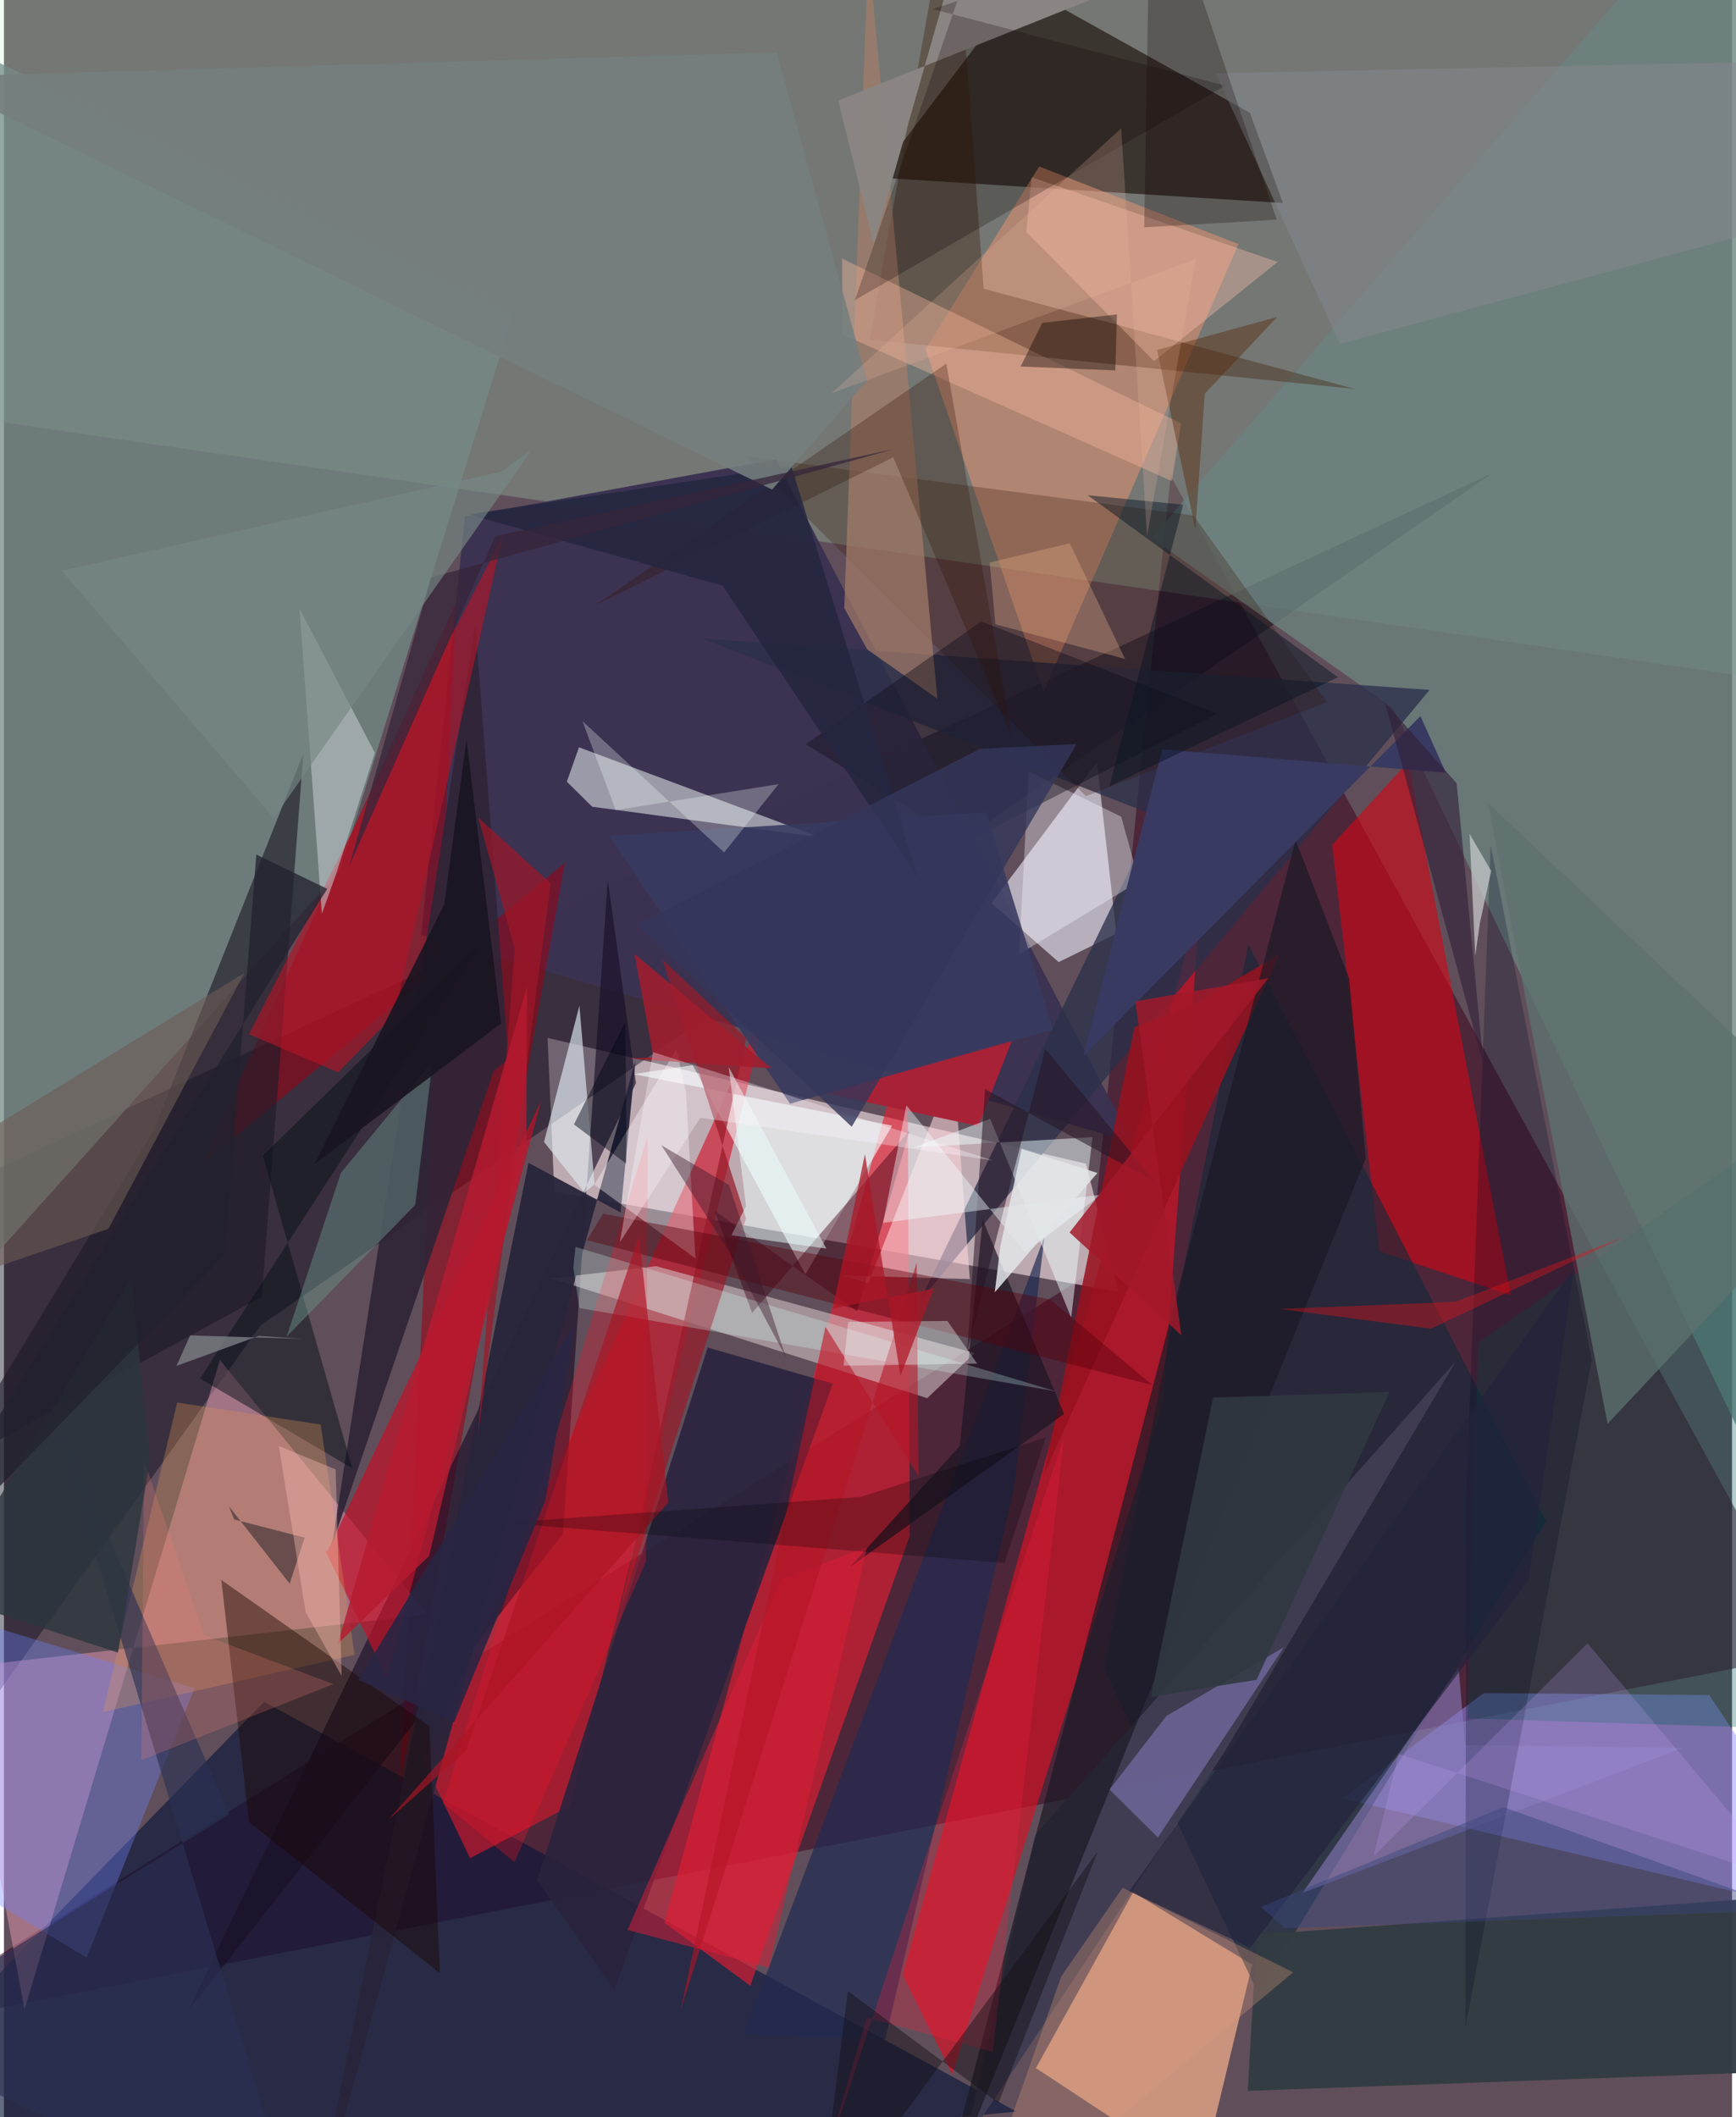 <svg xmlns="http://www.w3.org/2000/svg" width="228" height="278" viewBox="0 0 836 1024"><path fill="#604f5a" d="M0 0h836v1024H0z"/><path fill="#3f041f" fill-opacity=".549" d="M564.413 230.163l311.17 569.265L-62 982.995l586.85-366.742z"/><path fill="#f5dfe3" fill-opacity=".624" d="M266.253 576.384l-3.275-74.388 260.476 60.836 15.769 61.946z"/><path fill="#bfc" fill-opacity=".227" d="M898 335.208L-62 195.265v-217.07L843.806-33z"/><path fill="#020017" fill-opacity=".408" d="M124.187 640.985l596.035-412.223-742.264 345.34-32.97 317.779z"/><path fill="#091539" fill-opacity=".627" d="M489.83 1021.304L-62 1073.291v-57.368l187.844-192.829z"/><path fill="#e91c30" fill-opacity=".616" d="M319.536 929.934l41.505 30.534 77.177-217.756-1.123-244.11z"/><path fill="#748a87" fill-opacity=".745" d="M162.384 421.247L-62 671.462-3.998 29.566l250.779 120.928z"/><path fill="#da1124" fill-opacity=".659" d="M434.83 955.177l23.933 48.215 101.794-324.096 18.306-243.683z"/><path fill="#cf192d" fill-opacity=".655" d="M273.838 873.496l-48.376 25.266-22.514-46.967L370.14 483.456z"/><path fill="#180a05" fill-opacity=".608" d="M492.308-7.001l110.441 61.537 16.02 43.666-196.892-12.36z"/><path fill="#3b3251" fill-opacity=".984" d="M373.417 222.144l-150.41 27.688-21.15 202.293 344.04 100.405z"/><path fill="#f4ae8d" fill-opacity=".71" d="M499.233 1000.284l47.066-85.069 57.556 35.05-24.692 102.597z"/><path fill="#968ffc" fill-opacity=".498" d="M715.891 818.858l109.077 1.012L898 929.406l-250.447-59.554z"/><path fill="#9c0015" fill-opacity=".561" d="M271.297 417.326L95.3 563.58l123.377-272.016-27.132 571.315z"/><path fill="#ffa7c5" fill-opacity=".408" d="M9.948 971.78l-30.821-165.316 225.9-25.626-100.564-123.033z"/><path fill="#f4efff" fill-opacity=".6" d="M538.189 451.595l-27.958 13.74-32.472-28.492 51.008-68.151z"/><path fill="#6c8280" fill-opacity=".776" d="M672.25 342.705L896.257 811.31 834.357-62 555.14 260.249z"/><path fill="#1a0f28" fill-opacity=".643" d="M305.76 523.85L88.892 972.874l181.522-231.051L292.1 425.636z"/><path fill="#d00715" fill-opacity=".62" d="M679.297 368.519L728.93 626.49l-63.564-21.22-22.83-196.622z"/><path fill="#14283a" fill-opacity=".624" d="M745.929 735.622l-143.92-278.945-69.924 350.086 74.677 157.256z"/><path fill="#f1956f" fill-opacity=".478" d="M500.804 80.516l96.421 37.535-94.277 216.567-57.12-165.718z"/><path fill="#e7eeee" fill-opacity=".549" d="M394.672 404.951L278.17 361.434l-5.867 16.642 12.262 12.11z"/><path fill="#d8c9cb" fill-opacity=".553" d="M315.472 612.411l154.142 42.008-22.976 21.837-181.775-57.958z"/><path fill="#333c43" fill-opacity=".961" d="M898 1000.562l-8.07-85.479-283.908 20.634-4.317 75.57z"/><path fill="#c51027" fill-opacity=".678" d="M185.23 811.601l74.686-279.303L156.572 750.13l-1.043.082z"/><path fill="#2a233e" fill-opacity=".894" d="M257.882 909.523l82.562-257.775 60.547 17.482-105.67 293.123z"/><path fill="#403d52" fill-opacity=".992" d="M590.002 848.087l-125.16 188.55 34.046-149.196 203.609-229.17z"/><path fill="#2a2f4b" fill-opacity=".765" d="M443.089 629.226l114.125-234.577-219.267-85.79 351.76 24.836z"/><path fill="#f3fefe" fill-opacity=".604" d="M304.569 519.493l125.117 24.916-41.983 71.968-54.51-101.201z"/><path fill="#1f1b29" fill-opacity=".631" d="M72.272 546.95l72.572-182.444-20.096 262.643-151.167 82.375z"/><path fill="#28243b" fill-opacity=".945" d="M147.547 1086l158-573.204-7.225 73.622-44.568-23.992z"/><path fill="#ffd8dd" fill-opacity=".561" d="M418.172 620.678l41.259-105.274 7.832 103.224-61.57-1.68z"/><path fill="#6d84ff" fill-opacity=".353" d="M-58.805 887.24l98.808 59.657 52.223-130.382L-62 769.529z"/><path fill="#3d1802" fill-opacity=".341" d="M653.71 188.149l-234.886-23.883L458.968-62l14.996 201.657z"/><path fill="#2f2537" fill-opacity=".914" d="M158.738 747.055l78.141-228.902 7.217-5.988-16.045-209.668z"/><path fill="#202a51" fill-opacity=".694" d="M488.56 720.302l14.835-122.206-145.605 385.97 68.597 2.221z"/><path fill="#341100" fill-opacity=".255" d="M523.464 385.091l116.627-45.556-64.524-90.171-216.819-28.677z"/><path fill="#a57d68" fill-opacity=".69" d="M451.53 337.921l-33.843-23.74-11.17-20.03L418.16-24.51z"/><path fill="#005a55" fill-opacity=".302" d="M898 837.124l-190.038-5.983 5.262-181.642 159.925-112.61z"/><path fill="#a82237" fill-opacity=".992" d="M471.401 544.655l16.374-41.64-91.224 25.595 115.207 24.653z"/><path fill="#effdff" fill-opacity=".486" d="M516.29 637.29l-39.156-96.142-36.816 13.833 86.282-4.975z"/><path fill="#961b2b" fill-opacity=".718" d="M359.072 502.065l-60.538 275.45 60.447-188.254-40.42-125.053z"/><path fill="#b11528" fill-opacity=".647" d="M241.477 258.638l-122.92 241.591 43.159 18.466 27.209-28.082z"/><path fill="#98121f" fill-opacity=".863" d="M617.055 461.51l-42.594 25.187-27.59 10.104-43.707 216.202z"/><path fill="#9288d4" fill-opacity=".467" d="M562.418 829.916l56.79-33.206-60.985 92.022-23.365-23.209z"/><path fill="#1c1a26" fill-opacity=".706" d="M450.317 1074.467l208.48-514.207-8.008-86.981-25.928-67.033z"/><path fill="#c3c9cc" fill-opacity=".569" d="M179.444 364.094l-18.972 59.308-6.686 18.575-10.81-147.64z"/><path fill="#f5b69c" fill-opacity=".396" d="M405.475 125.07l163.996 79.73-4.46 27.9-159.416-70.961z"/><path fill="#07111a" fill-opacity=".494" d="M231.933 454.687L94.874 666.738l73.696 43.48-43.33-151.264z"/><path fill="#db9359" fill-opacity=".322" d="M169.636 800.372L47.853 828.089l35.96-149.762 69.422 10.69z"/><path fill="#190500" fill-opacity=".439" d="M210.861 954.297l-92.292-73.035-13.414-117.086 100.696 70.755z"/><path fill="#dce7eb" fill-opacity=".667" d="M285.687 572.653L278.4 486.37l-17.124 65.959 19.644 24.66z"/><path fill="#6b9389" fill-opacity=".463" d="M136.72 646.514l62.282-63.792 8.313-69.356-44.294 53.92z"/><path fill="#f71325" fill-opacity=".298" d="M246.979 900.705l63.609-145.461.85-205.83-98.933 322.782z"/><path fill="#3c0014" fill-opacity=".435" d="M361.94 635.035l-18.103-49.332 68.887 48.562 25.445-87.585z"/><path fill="#1a1524" fill-opacity=".69" d="M409.23 757.946l53.186-58.542 11.075-109.41 39.367 93.882z"/><path fill="#dd1d37" fill-opacity=".51" d="M375.88 763.953l41.726-15.789-47.498 203.537-68.476-18.26z"/><path fill="#8b8683" fill-opacity=".996" d="M468.038-47.267L680.652-62 403.614 48.591l17.185 69.66z"/><path fill="#8a7cc1" fill-opacity=".58" d="M703.73 806.649l-75.474 108.826 183.922-70.113-105.283-1.275z"/><path fill="#fffcff" fill-opacity=".365" d="M285.566 573.022l39.795-65.558 4.588 21.009 4.579 80.176z"/><path fill="#f6f6ff" fill-opacity=".357" d="M491.057 461.555l4.7-88.436 44.74 21.903 8.66 31.24z"/><path fill="#fec2af" fill-opacity=".369" d="M556.374 174.686l59.768-47.985-118.973-40.999-2.587 26.539z"/><path fill="#100d19" fill-opacity=".408" d="M587.024 345.097L472.8 300.532l-84.863 59.44 76.868 47.573z"/><path fill="#281526" fill-opacity=".545" d="M503.78 507.288L465.975 653.49l8.643-126.727 82.368 44.917z"/><path fill="#5d726f" fill-opacity=".745" d="M775.775 688.659l-19.534-101.227-38.332-199.097L898 558.4z"/><path fill="#0d0300" fill-opacity=".239" d="M411.665 145.173L461.199.502l-11.93 3.892 141.555 37.028z"/><path fill="#000b24" fill-opacity=".247" d="M719.23 408.805l48.897 248.963-61.138 322.93.385-256.388z"/><path fill="#f81d3f" fill-opacity=".275" d="M396.077 1048.87l116.911-354.357-34.617 297.979-61.007-16.711z"/><path fill="#383a5f" fill-opacity=".882" d="M292.64 404.208L475.17 392.9l32.397 105.06-127.287 35.86z"/><path fill="#d5fef9" fill-opacity=".255" d="M275.458 613.356l1.026-10.282 232.592 69.911-230.675-40.336z"/><path fill="#393a61" fill-opacity=".988" d="M560.361 362.414l-38.2 148.369 163.096-164.429 12.31 27.405z"/><path fill="#a31c2d" fill-opacity=".855" d="M302.06 511.973l69.4 4.802-66.385-55.322 9.134 49.924z"/><path fill="#b41626" fill-opacity=".588" d="M327.387 972.214l70.03-330.516 45.032 72.294-.888-103.288z"/><path fill="#311100" fill-opacity=".282" d="M455.896 175.863L285.993 292.802l144.215-71.62 57.48 135.59z"/><path fill="#f1ba91" fill-opacity=".314" d="M476.866 272.07l38.743-9.28 26.755 55.935-62.712-16.774z"/><path fill="#84898e" fill-opacity=".529" d="M646.287 166.268L586.208 35.467 898 28.969l-49.014 82.859z"/><path fill="#070102" fill-opacity=".384" d="M538.406 152.08l-36.07 4.076-10.501 21.126 45.806 1.863z"/><path fill="#f5fefb" fill-opacity=".282" d="M279.83 348.733l16.13 43.12 78.773-12.595-26.323 33.04z"/><path fill="#2c3253" fill-opacity=".655" d="M-62 983.709l170.94-106.154-87.313-200.899L145.109 1086z"/><path fill="#ea1219" fill-opacity=".376" d="M783.658 598.327l-93.336 44.327-72.972-9.557 84.851-3.456z"/><path fill="#f2fdff" fill-opacity=".427" d="M436.572 534.604l-11.325 56.84 105.355-13.576-36.582 28.038z"/><path fill="#14171d" fill-opacity=".467" d="M138.217 765.933l-29.414-37.443 2.534 6.423 34.138 8.79z"/><path fill="#a01627" fill-opacity=".702" d="M229.464 395.48l17.614 63.201-17.828 235.95 35.22-267.34z"/><path fill="#cccdd0" fill-opacity=".702" d="M714.023 446.412l-2.242 15.836-2.763-58.976 10.45 17.975z"/><path fill="#081524" fill-opacity=".467" d="M570.45 244.112l-46.183-4.594 121.129 88.065-110.637 52.749z"/><path fill="#58000e" fill-opacity=".424" d="M506.073 628.462L289.798 587.02l-7.739 12.848 273.516 70.067z"/><path fill="#6c5c53" fill-opacity=".592" d="M-62 579.885l178.24-109.213-65.67 123.61-95.212 32.59z"/><path fill="#23263f" fill-opacity=".812" d="M380.891 225.353l61.516 199.695-94.727-141.755-122.94-34.518z"/><path fill="#757e7f" fill-opacity=".878" d="M417.558 184.087l-45.945 52.685L-37.822 37.193l411.64-11.921z"/><path fill="#572709" fill-opacity=".424" d="M557.857 169.248l58.09-15.917-35.054 37.09-4.508 65.655z"/><path fill="#a31929" fill-opacity=".831" d="M547.35 484.34l22.244 161.522-54.086-49.77 96.148-122.964z"/><path fill="#aa1524" fill-opacity=".659" d="M307.205 597.91l14.175 128.768-135.639 153.708 37.862-33.684z"/><path fill="#edffff" fill-opacity=".498" d="M351.926 597.465l7.049-14.116-8.379-67.31 47.259 87.867z"/><path fill="#818489" fill-opacity=".753" d="M83.467 660.641l39.812-14.525 21.05 1.437-54.246-1.672z"/><path fill="#d3a7ff" fill-opacity=".196" d="M862.35 909.437l-96.268-114.64-103.589 103.16 12.231-49.675z"/><path fill="#35263b" fill-opacity=".753" d="M237.65 259.343l192.65-42.078-223.642 62.057-39.647 139.619z"/><path fill="#120000" fill-opacity=".255" d="M615.736 106.258l-64.106 3.69L554.58-62l17.97 40.24z"/><path fill="#b71b30" fill-opacity=".808" d="M161.522 795.024l91.533-318.003-.304 75.687-47.06 199.835z"/><path fill="#191521" fill-opacity=".898" d="M150.126 563.094l62.893-125.692 10.753-79.573 16.751 137.209z"/><path fill="#fffafe" fill-opacity=".318" d="M336.89 540.632l141.522 20.622-164.414-52.393-16.046 91.984z"/><path fill="#151116" fill-opacity=".455" d="M529.135 895.51l-135.473 183.417 14.611-115.94 72.799 54.151z"/><path fill="#030000" fill-opacity=".247" d="M484.017 755.935l-242.414-19.37 173.048-12.58 89.399-28.746z"/><path fill="#22233c" fill-opacity=".686" d="M544.31 914.756l215.335-301.418-22.108 151.01L602.93 942.107z"/><path fill="#342139" fill-opacity=".631" d="M716.721 518.73l5.572 64.758-19.502-204.616-34.693-39.091z"/><path fill="#efb89f" fill-opacity=".22" d="M576.58 125.288l-176.208 64.928L540.496 62.055l12.5 197.251z"/><path fill="#fcbeb0" fill-opacity=".392" d="M145.96 779.71l-12.977-80.317 27.469 11.325 2.926 99.89z"/><path fill="#e2e6ea" fill-opacity=".847" d="M482.016 602.803l10.3-47.152 36.666 11.675-49.665 57.76z"/><path fill="#e09c7d" fill-opacity=".302" d="M541.177 913.036L511.5 955.894 465.603 1086l158.1-132.063z"/><path fill="#f57c76" fill-opacity=".227" d="M67.816 706.33l28.8 84.486 62.736 23.741L66.42 851.36z"/><path fill="#34375b" fill-opacity=".796" d="M518.901 359.865l-46.776 2.313-165.843 85.074L410.11 544.97z"/><path fill="#292543" fill-opacity=".898" d="M217.812 832.858l-46.391-20.34L276.095 640.45l-14.142 85.158z"/><path fill="#3b192b" fill-opacity=".431" d="M352.807 608.626l-34.75-54.695 32.729 19.302L378.3 656.47z"/><path fill="#768885" fill-opacity=".655" d="M255.257 217.602l-14.65 10.536-212.514 47.928L130.54 395.67z"/><path fill="#f1ffff" fill-opacity=".353" d="M470.818 659.529l-14.392-20.631-48.008.443-2.255 21.202z"/><path fill="#000816" fill-opacity=".467" d="M300.95 562.739l.172-16.508-.594-51.857-24.79 49.481z"/><path fill="#39467c" fill-opacity=".459" d="M725.449 874.027l139.334 49.85-245.283 8.765-11.4-10.367z"/><path fill="#303840" fill-opacity=".894" d="M670.325 673.22l-85.343 2.724-30.134 144.737 51.129-8.221z"/><path fill="#2c363d" fill-opacity=".804" d="M-30.48 771.418l92.131-153.529 8.991 88.189L55.18 799.33z"/><path fill="#ad1727" fill-opacity=".729" d="M416.515 558.25l17.197 107.275 16.105-42.284-48.855 9.64z"/><path fill="#22212f" fill-opacity=".757" d="M-62 780.517l168.887-173.72 15.197-193.472 34.299 16.575z"/></svg>